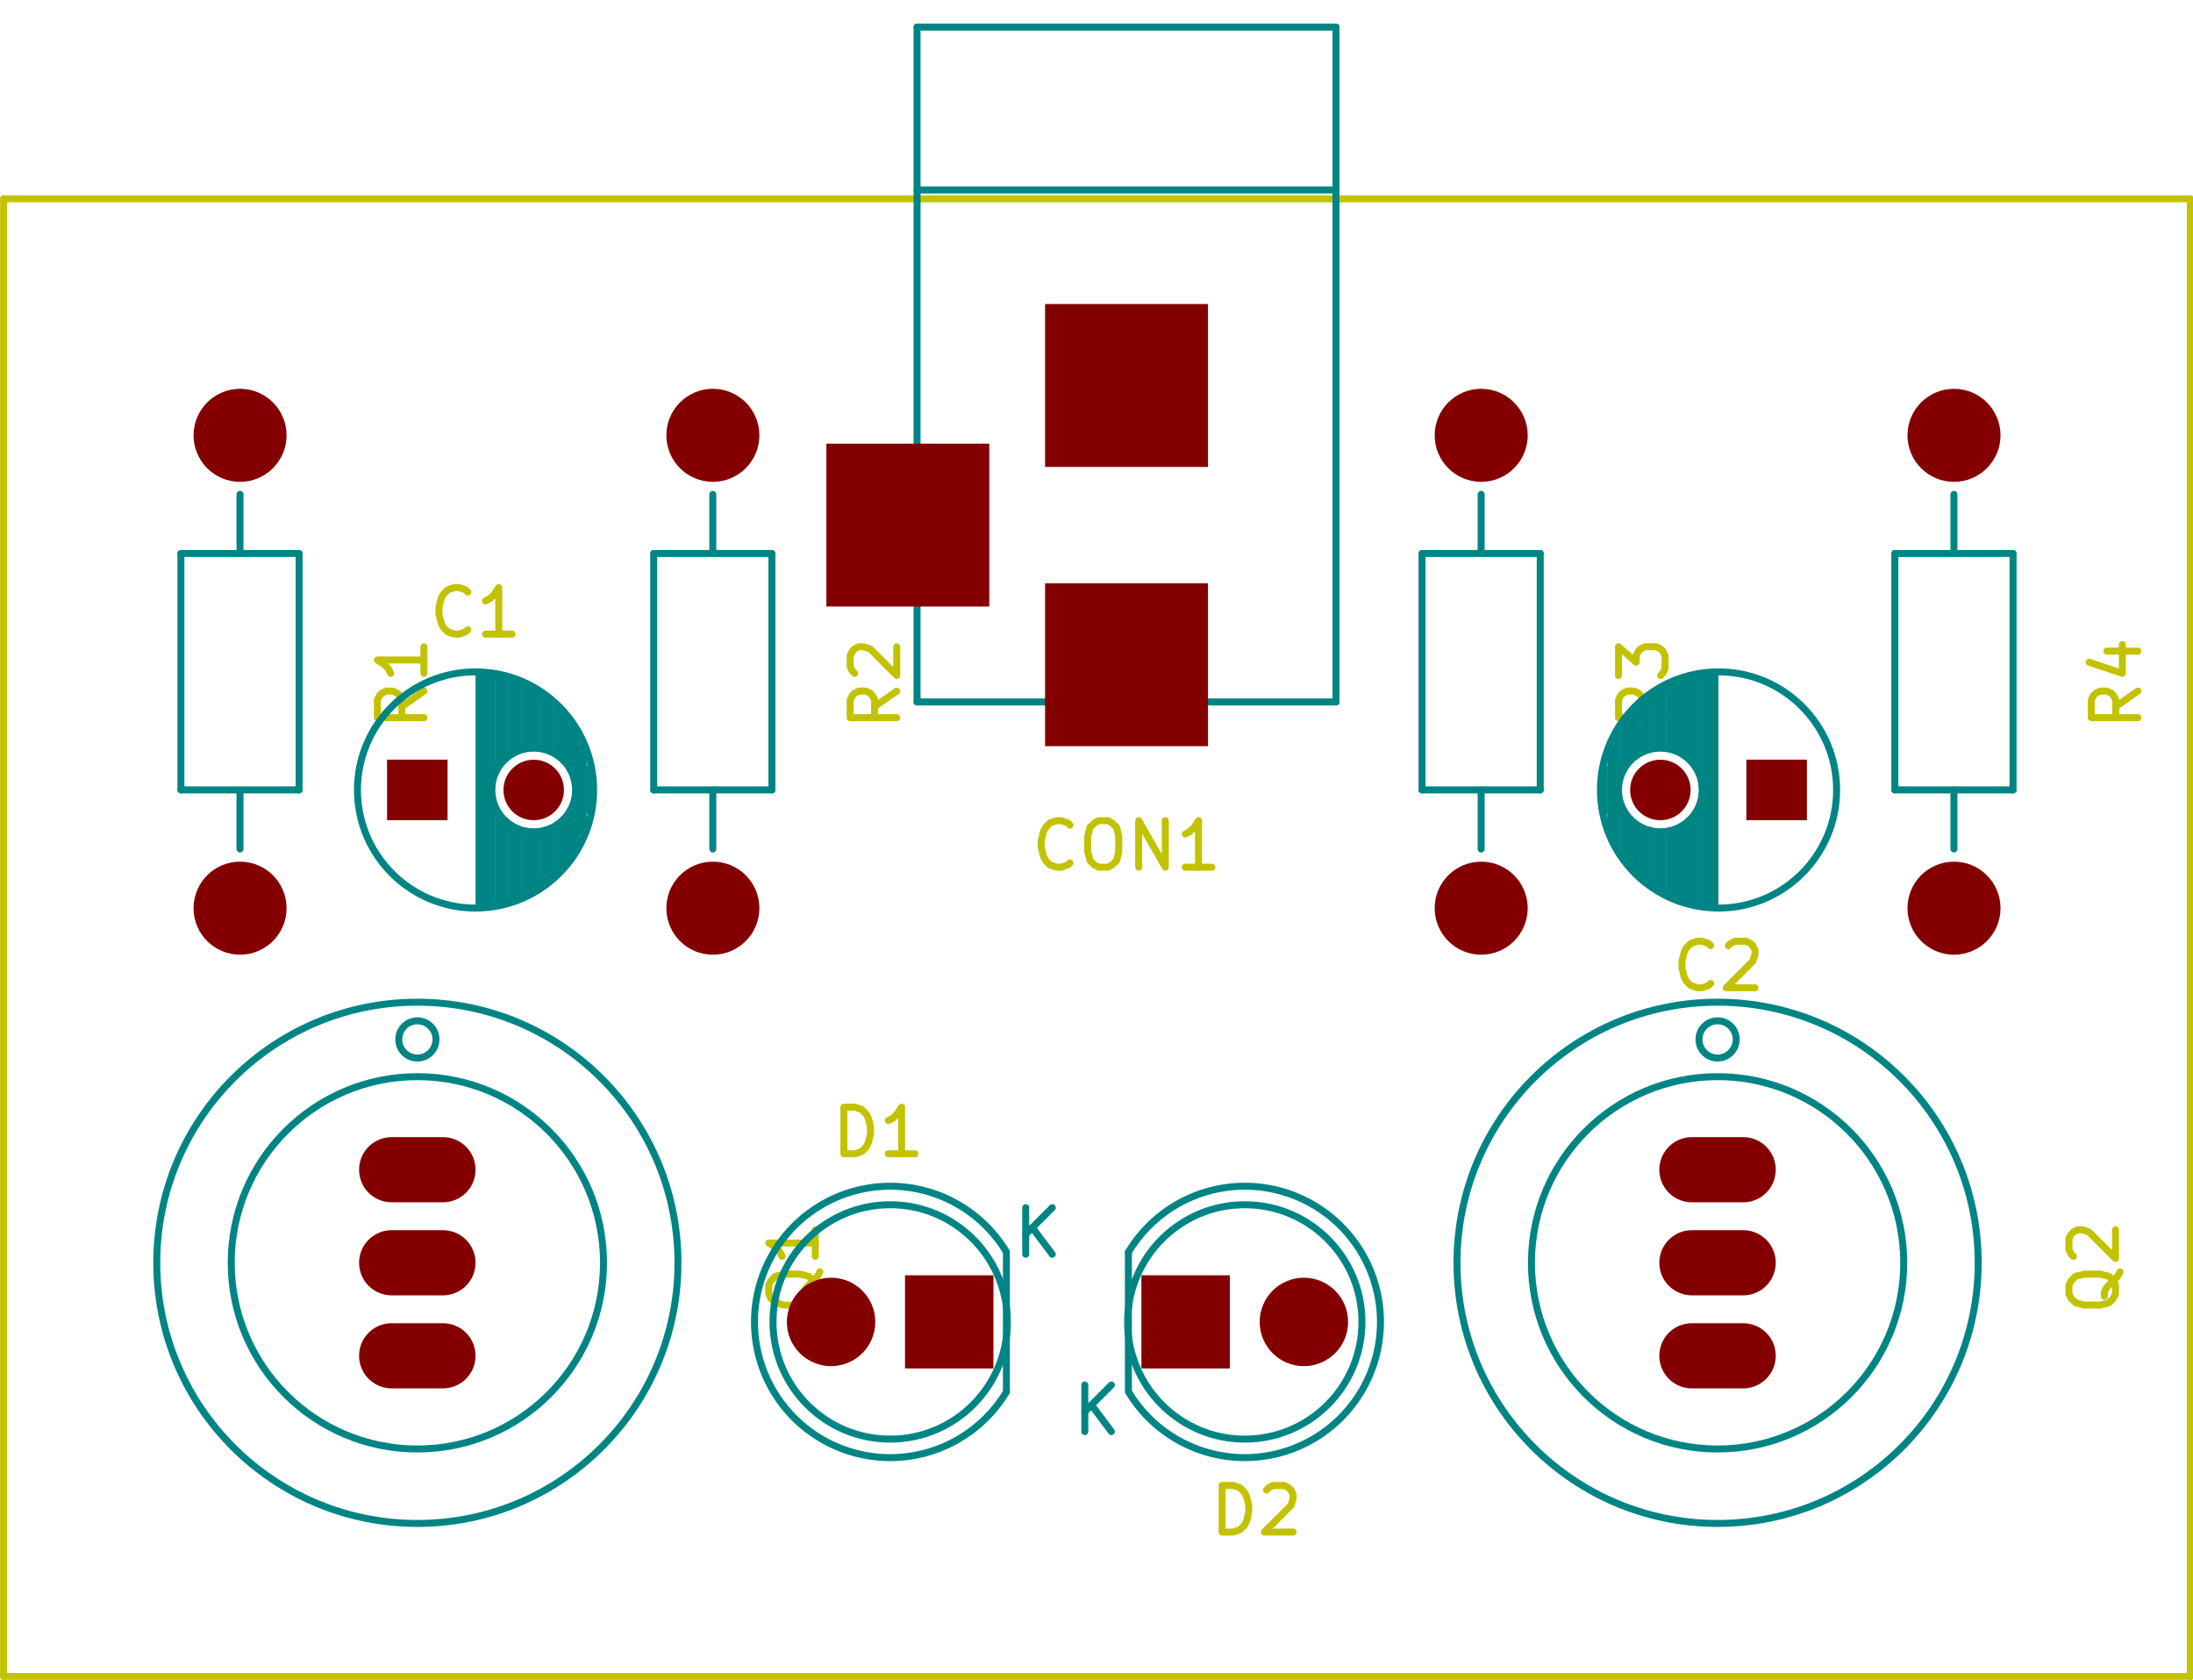 <?xml version="1.0" standalone="no"?>
 <!DOCTYPE svg PUBLIC "-//W3C//DTD SVG 1.1//EN" 
 "http://www.w3.org/Graphics/SVG/1.1/DTD/svg11.dtd"> 
<svg xmlns="http://www.w3.org/2000/svg" version="1.1" 
    width="4.712cm" height="3.609cm" viewBox="0 0 18550 14210 ">
<title>SVG Picture created as multivibrator-F.SilkS.svg date 2016/12/11 18:28:57 </title>
  <desc>Picture generated by PCBNEW </desc>
<g style="fill:#000000; fill-opacity:1;stroke:#000000; stroke-opacity:1;
stroke-linecap:round; stroke-linejoin:round; "
 transform="translate(0 0) scale(1 1)">
</g>
<g style="fill:#C2C200; fill-opacity:0.0; 
stroke:#C2C200; stroke-width:-0; stroke-opacity:1; 
stroke-linecap:round; stroke-linejoin:round;">
</g>
<g style="fill:#C2C200; fill-opacity:0.0; 
stroke:#C2C200; stroke-width:59.055; stroke-opacity:1; 
stroke-linecap:round; stroke-linejoin:round;">
<path d="M29 14182
L18529 14182
" />
<path d="M18529 1682
L29 1682
" />
<path d="M29 14182
L29 1682
" />
<path d="M18529 1682
L18529 14182
" />
<path d="M9051 7299
L9032 7317
L8976 7336
L8938 7336
L8882 7317
L8845 7280
L8826 7242
L8807 7167
L8807 7111
L8826 7036
L8845 6999
L8882 6961
L8938 6942
L8976 6942
L9032 6961
L9051 6980
" />
<path d="M9295 6942
L9370 6942
L9407 6961
L9445 6999
L9463 7074
L9463 7205
L9445 7280
L9407 7317
L9370 7336
L9295 7336
L9257 7317
L9220 7280
L9201 7205
L9201 7074
L9220 6999
L9257 6961
L9295 6942
" />
<path d="M9632 7336
L9632 6942
L9857 7336
L9857 6942
" />
<path d="M10251 7336
L10026 7336
" />
<path d="M10138 7336
L10138 6942
L10101 6999
L10063 7036
L10026 7055
" />
<path d="M7138 9760
L7138 9366
L7232 9366
L7288 9385
L7326 9423
L7345 9460
L7363 9535
L7363 9591
L7345 9666
L7326 9704
L7288 9741
L7232 9760
L7138 9760
" />
<path d="M7738 9760
L7513 9760
" />
<path d="M7626 9760
L7626 9366
L7588 9423
L7551 9460
L7513 9479
" />
</g>
<g style="fill:#008484; fill-opacity:0.0; 
stroke:#008484; stroke-width:59.055; stroke-opacity:1; 
stroke-linecap:round; stroke-linejoin:round;">
<path d="M8676 10610
L8676 10216
" />
<path d="M8901 10610
L8732 10385
" />
<path d="M8901 10216
L8676 10441
" />
</g>
<g style="fill:#C2C200; fill-opacity:0.0; 
stroke:#C2C200; stroke-width:59.055; stroke-opacity:1; 
stroke-linecap:round; stroke-linejoin:round;">
<path d="M10338 12960
L10338 12566
L10432 12566
L10488 12585
L10526 12623
L10545 12660
L10563 12735
L10563 12791
L10545 12866
L10526 12904
L10488 12941
L10432 12960
L10338 12960
" />
<path d="M10713 12604
L10732 12585
L10770 12566
L10863 12566
L10901 12585
L10920 12604
L10938 12641
L10938 12679
L10920 12735
L10695 12960
L10938 12960
" />
</g>
<g style="fill:#008484; fill-opacity:0.0; 
stroke:#008484; stroke-width:59.055; stroke-opacity:1; 
stroke-linecap:round; stroke-linejoin:round;">
<path d="M9176 12110
L9176 11716
" />
<path d="M9401 12110
L9232 11885
" />
<path d="M9401 11716
L9176 11941
" />
</g>
<g style="fill:#C2C200; fill-opacity:0.0; 
stroke:#C2C200; stroke-width:59.055; stroke-opacity:1; 
stroke-linecap:round; stroke-linejoin:round;">
<path d="M6934 10759
L6915 10796
L6877 10834
L6821 10890
L6802 10928
L6802 10965
" />
<path d="M6896 10946
L6877 10984
L6840 11021
L6765 11040
L6634 11040
L6559 11021
L6521 10984
L6502 10946
L6502 10871
L6521 10834
L6559 10796
L6634 10778
L6765 10778
L6840 10796
L6877 10834
L6896 10871
L6896 10946
" />
<path d="M6896 10403
L6896 10628
" />
<path d="M6896 10515
L6502 10515
L6559 10553
L6596 10590
L6615 10628
" />
<path d="M17934 10759
L17915 10796
L17877 10834
L17821 10890
L17802 10928
L17802 10965
" />
<path d="M17896 10946
L17877 10984
L17840 11021
L17765 11040
L17634 11040
L17559 11021
L17521 10984
L17502 10946
L17502 10871
L17521 10834
L17559 10796
L17634 10778
L17765 10778
L17840 10796
L17877 10834
L17896 10871
L17896 10946
" />
<path d="M17540 10628
L17521 10609
L17502 10571
L17502 10478
L17521 10440
L17540 10421
L17577 10403
L17615 10403
L17671 10421
L17896 10646
L17896 10403
" />
<path d="M3956 5327
L3937 5345
L3881 5364
L3843 5364
L3787 5345
L3749 5308
L3731 5270
L3712 5195
L3712 5139
L3731 5064
L3749 5027
L3787 4989
L3843 4970
L3881 4970
L3937 4989
L3956 5008
" />
<path d="M4330 5364
L4106 5364
" />
<path d="M4218 5364
L4218 4970
L4181 5027
L4143 5064
L4106 5083
" />
<path d="M14471 8319
L14453 8337
L14396 8356
L14359 8356
L14303 8337
L14265 8300
L14246 8262
L14228 8187
L14228 8131
L14246 8056
L14265 8019
L14303 7981
L14359 7962
L14396 7962
L14453 7981
L14471 8000
" />
<path d="M14621 8000
L14640 7981
L14678 7962
L14771 7962
L14809 7981
L14827 8000
L14846 8037
L14846 8075
L14827 8131
L14603 8356
L14846 8356
" />
<path d="M18085 5846
L17898 5977
" />
<path d="M18085 6071
L17691 6071
L17691 5921
L17710 5883
L17729 5864
L17766 5846
L17823 5846
L17860 5864
L17879 5883
L17898 5921
L17898 6071
" />
<path d="M17823 5508
L18085 5508
" />
<path d="M17673 5602
L17954 5696
L17954 5452
" />
<path d="M14085 5846
L13898 5977
" />
<path d="M14085 6071
L13691 6071
L13691 5921
L13710 5883
L13729 5864
L13766 5846
L13823 5846
L13860 5864
L13879 5883
L13898 5921
L13898 6071
" />
<path d="M13691 5714
L13691 5471
L13841 5602
L13841 5546
L13860 5508
L13879 5489
L13916 5471
L14010 5471
L14048 5489
L14066 5508
L14085 5546
L14085 5658
L14066 5696
L14048 5714
" />
<path d="M7585 5846
L7398 5977
" />
<path d="M7585 6071
L7191 6071
L7191 5921
L7210 5883
L7229 5864
L7266 5846
L7323 5846
L7360 5864
L7379 5883
L7398 5921
L7398 6071
" />
<path d="M7229 5696
L7210 5677
L7191 5639
L7191 5546
L7210 5508
L7229 5489
L7266 5471
L7304 5471
L7360 5489
L7585 5714
L7585 5471
" />
<path d="M3585 5846
L3398 5977
" />
<path d="M3585 6071
L3191 6071
L3191 5921
L3210 5883
L3229 5864
L3266 5846
L3323 5846
L3360 5864
L3379 5883
L3398 5921
L3398 6071
" />
<path d="M3585 5471
L3585 5696
" />
<path d="M3585 5583
L3191 5583
L3248 5621
L3285 5658
L3304 5696
" />
</g>
<g style="fill:#008484; fill-opacity:0.0; 
stroke:#008484; stroke-width:59.055; stroke-opacity:1; 
stroke-linecap:round; stroke-linejoin:round;">
<path d="M11301 1607
L7757 1607
" />
<path d="M11301 229
L7757 229
" />
<path d="M7757 229
L7757 5938
" />
<path d="M7757 5938
L11301 5938
" />
<path d="M11301 5938
L11301 229
" />
<path d="M8507.83 10582.2 A1147.83 1147.83 0.0 1 0 8513.78 11773.1 " />
<path d="M8513 10591
L8513 11773
" />
<circle cx="7529.53" cy="11182.5" r="991.313" /> 
<path d="M9551.23 11782.9 A1147.83 1147.83 0.0 1 0 9545.28 10592 " />
<path d="M9545 11773
L9545 10591
" />
<circle cx="10529.5" cy="11182.5" r="991.313" /> 
<circle cx="3529.53" cy="8792.76" r="157.48" /> 
<circle cx="3529.53" cy="10682.5" r="1574.8" /> 
<circle cx="3529.53" cy="10682.5" r="2204.72" /> 
<circle cx="14529.5" cy="8792.76" r="157.48" /> 
<circle cx="14529.5" cy="10682.5" r="1574.8" /> 
<circle cx="14529.5" cy="10682.5" r="2204.72" /> 
<path d="M4051 5698
L4051 7666
" />
<path d="M4106 5701
L4106 7663
" />
<path d="M4161 5708
L4161 6645
" />
<path d="M4161 6719
L4161 7656
" />
<path d="M4216 5717
L4216 6489
" />
<path d="M4216 6875
L4216 7647
" />
<path d="M4271 5730
L4271 6423
" />
<path d="M4271 6941
L4271 7634
" />
<path d="M4326 5746
L4326 6381
" />
<path d="M4326 6983
L4326 7618
" />
<path d="M4381 5766
L4381 6353
" />
<path d="M4381 7011
L4381 7598
" />
<path d="M4437 5790
L4437 6336
" />
<path d="M4437 7028
L4437 7574
" />
<path d="M4492 5817
L4492 6328
" />
<path d="M4492 7036
L4492 7547
" />
<path d="M4547 5850
L4547 6329
" />
<path d="M4547 7035
L4547 7514
" />
<path d="M4602 5887
L4602 6339
" />
<path d="M4602 7025
L4602 7477
" />
<path d="M4657 5931
L4657 6358
" />
<path d="M4657 7006
L4657 7433
" />
<path d="M4712 5981
L4712 6389
" />
<path d="M4712 6975
L4712 7383
" />
<path d="M4767 6040
L4767 6435
" />
<path d="M4767 6929
L4767 7324
" />
<path d="M4822 6110
L4822 6509
" />
<path d="M4822 6855
L4822 7254
" />
<path d="M4877 6197
L4877 7167
" />
<path d="M4933 6310
L4933 7054
" />
<path d="M4988 6496
L4988 6868
" />
<circle cx="4513.78" cy="6682.53" r="354.331" /> 
<circle cx="4021.65" cy="6682.53" r="999.016" /> 
<path d="M14507 7666
L14507 5698
" />
<path d="M14452 7663
L14452 5701
" />
<path d="M14397 7656
L14397 6719
" />
<path d="M14397 6645
L14397 5708
" />
<path d="M14342 7647
L14342 6875
" />
<path d="M14342 6489
L14342 5717
" />
<path d="M14287 7634
L14287 6941
" />
<path d="M14287 6423
L14287 5730
" />
<path d="M14232 7618
L14232 6983
" />
<path d="M14232 6381
L14232 5746
" />
<path d="M14177 7598
L14177 7011
" />
<path d="M14177 6353
L14177 5766
" />
<path d="M14122 7574
L14122 7028
" />
<path d="M14122 6336
L14122 5790
" />
<path d="M14066 7547
L14066 7036
" />
<path d="M14066 6328
L14066 5817
" />
<path d="M14011 7514
L14011 7035
" />
<path d="M14011 6329
L14011 5850
" />
<path d="M13956 7477
L13956 7025
" />
<path d="M13956 6339
L13956 5887
" />
<path d="M13901 7433
L13901 7006
" />
<path d="M13901 6358
L13901 5931
" />
<path d="M13846 7383
L13846 6975
" />
<path d="M13846 6389
L13846 5981
" />
<path d="M13791 7324
L13791 6929
" />
<path d="M13791 6435
L13791 6040
" />
<path d="M13736 7254
L13736 6855
" />
<path d="M13736 6509
L13736 6110
" />
<path d="M13681 7167
L13681 6197
" />
<path d="M13625 7054
L13625 6310
" />
<path d="M13570 6868
L13570 6496
" />
<circle cx="14045.3" cy="6682.53" r="354.331" /> 
<circle cx="14537.4" cy="6682.53" r="999.016" /> 
<path d="M17029 4682
L17029 6682
" />
<path d="M17029 6682
L16029 6682
" />
<path d="M16029 6682
L16029 4682
" />
<path d="M16029 4682
L17029 4682
" />
<path d="M16529 4682
L16529 4182
" />
<path d="M16529 6682
L16529 7182
" />
<path d="M13029 4682
L13029 6682
" />
<path d="M13029 6682
L12029 6682
" />
<path d="M12029 6682
L12029 4682
" />
<path d="M12029 4682
L13029 4682
" />
<path d="M12529 4682
L12529 4182
" />
<path d="M12529 6682
L12529 7182
" />
<path d="M6529 4682
L6529 6682
" />
<path d="M6529 6682
L5529 6682
" />
<path d="M5529 6682
L5529 4682
" />
<path d="M5529 4682
L6529 4682
" />
<path d="M6029 4682
L6029 4182
" />
<path d="M6029 6682
L6029 7182
" />
<path d="M2529 4682
L2529 6682
" />
<path d="M2529 6682
L1529 6682
" />
<path d="M1529 6682
L1529 4682
" />
<path d="M1529 4682
L2529 4682
" />
<path d="M2029 4682
L2029 4182
" />
<path d="M2029 6682
L2029 7182
" />
</g>
<g style="fill:#840000; fill-opacity:0.0; 
stroke:#840000; stroke-width:59.055; stroke-opacity:1; 
stroke-linecap:round; stroke-linejoin:round;">
</g>
<g style="fill:#840000; fill-opacity:0.0; 
stroke:#840000; stroke-width:0; stroke-opacity:1; 
stroke-linecap:round; stroke-linejoin:round;">
</g>
<g style="fill:#840000; fill-opacity:1.0; 
stroke:#840000; stroke-width:0; stroke-opacity:1; 
stroke-linecap:round; stroke-linejoin:round;">
<polyline style="fill-rule:evenodd;"
points="8840,4934
10218,4934
10218,6312
8840,6312
8840,4934
" /> 
<polyline style="fill-rule:evenodd;"
points="8840,2572
10218,2572
10218,3950
8840,3950
8840,2572
" /> 
<polyline style="fill-rule:evenodd;"
points="6990,3753
8368,3753
8368,5131
6990,5131
6990,3753
" /> 
<polyline style="fill-rule:evenodd;"
points="7655,10788
8403,10788
8403,11576
7655,11576
7655,10788
" /> 
<circle cx="7029.53" cy="11182.5" r="374.016" /> 
</g>
<g style="fill:#840000; fill-opacity:1.0; 
stroke:#840000; stroke-width:39.37; stroke-opacity:1; 
stroke-linecap:round; stroke-linejoin:round;">
</g>
<g style="fill:#840000; fill-opacity:1.0; 
stroke:#840000; stroke-width:0; stroke-opacity:1; 
stroke-linecap:round; stroke-linejoin:round;">
<polyline style="fill-rule:evenodd;"
points="10403,11576
9655,11576
9655,10788
10403,10788
10403,11576
" /> 
<circle cx="11029.5" cy="11182.5" r="374.016" /> 
</g>
<g style="fill:#840000; fill-opacity:1.0; 
stroke:#840000; stroke-width:39.37; stroke-opacity:1; 
stroke-linecap:round; stroke-linejoin:round;">
</g>
<g style="fill:#840000; fill-opacity:1.0; 
stroke:#840000; stroke-width:551.181; stroke-opacity:1; 
stroke-linecap:round; stroke-linejoin:round;">
</g>
<g style="fill:#840000; fill-opacity:0.0; 
stroke:#840000; stroke-width:551.181; stroke-opacity:1; 
stroke-linecap:round; stroke-linejoin:round;">
<path d="M3746 10682
L3312 10682
" />
<path d="M3746 9895
L3312 9895
" />
<path d="M3746 11469
L3312 11469
" />
<path d="M14746 10682
L14312 10682
" />
<path d="M14746 9895
L14312 9895
" />
<path d="M14746 11469
L14312 11469
" />
</g>
<g style="fill:#840000; fill-opacity:0.0; 
stroke:#840000; stroke-width:0; stroke-opacity:1; 
stroke-linecap:round; stroke-linejoin:round;">
</g>
<g style="fill:#840000; fill-opacity:1.0; 
stroke:#840000; stroke-width:0; stroke-opacity:1; 
stroke-linecap:round; stroke-linejoin:round;">
<polyline style="fill-rule:evenodd;"
points="3273,6938
3273,6426
3785,6426
3785,6938
3273,6938
" /> 
<circle cx="4513.78" cy="6682.53" r="255.906" /> 
</g>
<g style="fill:#840000; fill-opacity:1.0; 
stroke:#840000; stroke-width:39.37; stroke-opacity:1; 
stroke-linecap:round; stroke-linejoin:round;">
</g>
<g style="fill:#840000; fill-opacity:1.0; 
stroke:#840000; stroke-width:0; stroke-opacity:1; 
stroke-linecap:round; stroke-linejoin:round;">
<polyline style="fill-rule:evenodd;"
points="15285,6426
15285,6938
14773,6938
14773,6426
15285,6426
" /> 
<circle cx="14045.3" cy="6682.53" r="255.906" /> 
</g>
<g style="fill:#840000; fill-opacity:1.0; 
stroke:#840000; stroke-width:39.37; stroke-opacity:1; 
stroke-linecap:round; stroke-linejoin:round;">
</g>
<g style="fill:#840000; fill-opacity:1.0; 
stroke:#840000; stroke-width:0; stroke-opacity:1; 
stroke-linecap:round; stroke-linejoin:round;">
<circle cx="16529.5" cy="3682.53" r="393.5" /> 
</g>
<g style="fill:#840000; fill-opacity:1.0; 
stroke:#840000; stroke-width:39.37; stroke-opacity:1; 
stroke-linecap:round; stroke-linejoin:round;">
</g>
<g style="fill:#840000; fill-opacity:1.0; 
stroke:#840000; stroke-width:0; stroke-opacity:1; 
stroke-linecap:round; stroke-linejoin:round;">
<circle cx="16529.5" cy="7682.53" r="393.5" /> 
</g>
<g style="fill:#840000; fill-opacity:1.0; 
stroke:#840000; stroke-width:39.37; stroke-opacity:1; 
stroke-linecap:round; stroke-linejoin:round;">
</g>
<g style="fill:#840000; fill-opacity:1.0; 
stroke:#840000; stroke-width:0; stroke-opacity:1; 
stroke-linecap:round; stroke-linejoin:round;">
<circle cx="12529.5" cy="3682.53" r="393.5" /> 
</g>
<g style="fill:#840000; fill-opacity:1.0; 
stroke:#840000; stroke-width:39.37; stroke-opacity:1; 
stroke-linecap:round; stroke-linejoin:round;">
</g>
<g style="fill:#840000; fill-opacity:1.0; 
stroke:#840000; stroke-width:0; stroke-opacity:1; 
stroke-linecap:round; stroke-linejoin:round;">
<circle cx="12529.5" cy="7682.53" r="393.5" /> 
</g>
<g style="fill:#840000; fill-opacity:1.0; 
stroke:#840000; stroke-width:39.37; stroke-opacity:1; 
stroke-linecap:round; stroke-linejoin:round;">
</g>
<g style="fill:#840000; fill-opacity:1.0; 
stroke:#840000; stroke-width:0; stroke-opacity:1; 
stroke-linecap:round; stroke-linejoin:round;">
<circle cx="6029.53" cy="3682.53" r="393.5" /> 
</g>
<g style="fill:#840000; fill-opacity:1.0; 
stroke:#840000; stroke-width:39.37; stroke-opacity:1; 
stroke-linecap:round; stroke-linejoin:round;">
</g>
<g style="fill:#840000; fill-opacity:1.0; 
stroke:#840000; stroke-width:0; stroke-opacity:1; 
stroke-linecap:round; stroke-linejoin:round;">
<circle cx="6029.53" cy="7682.53" r="393.5" /> 
</g>
<g style="fill:#840000; fill-opacity:1.0; 
stroke:#840000; stroke-width:39.37; stroke-opacity:1; 
stroke-linecap:round; stroke-linejoin:round;">
</g>
<g style="fill:#840000; fill-opacity:1.0; 
stroke:#840000; stroke-width:0; stroke-opacity:1; 
stroke-linecap:round; stroke-linejoin:round;">
<circle cx="2029.53" cy="3682.53" r="393.5" /> 
</g>
<g style="fill:#840000; fill-opacity:1.0; 
stroke:#840000; stroke-width:39.37; stroke-opacity:1; 
stroke-linecap:round; stroke-linejoin:round;">
</g>
<g style="fill:#840000; fill-opacity:1.0; 
stroke:#840000; stroke-width:0; stroke-opacity:1; 
stroke-linecap:round; stroke-linejoin:round;">
<circle cx="2029.53" cy="7682.53" r="393.5" /> 
</g>
<g style="fill:#840000; fill-opacity:1.0; 
stroke:#840000; stroke-width:39.37; stroke-opacity:1; 
stroke-linecap:round; stroke-linejoin:round;">
</g> 
</svg>
